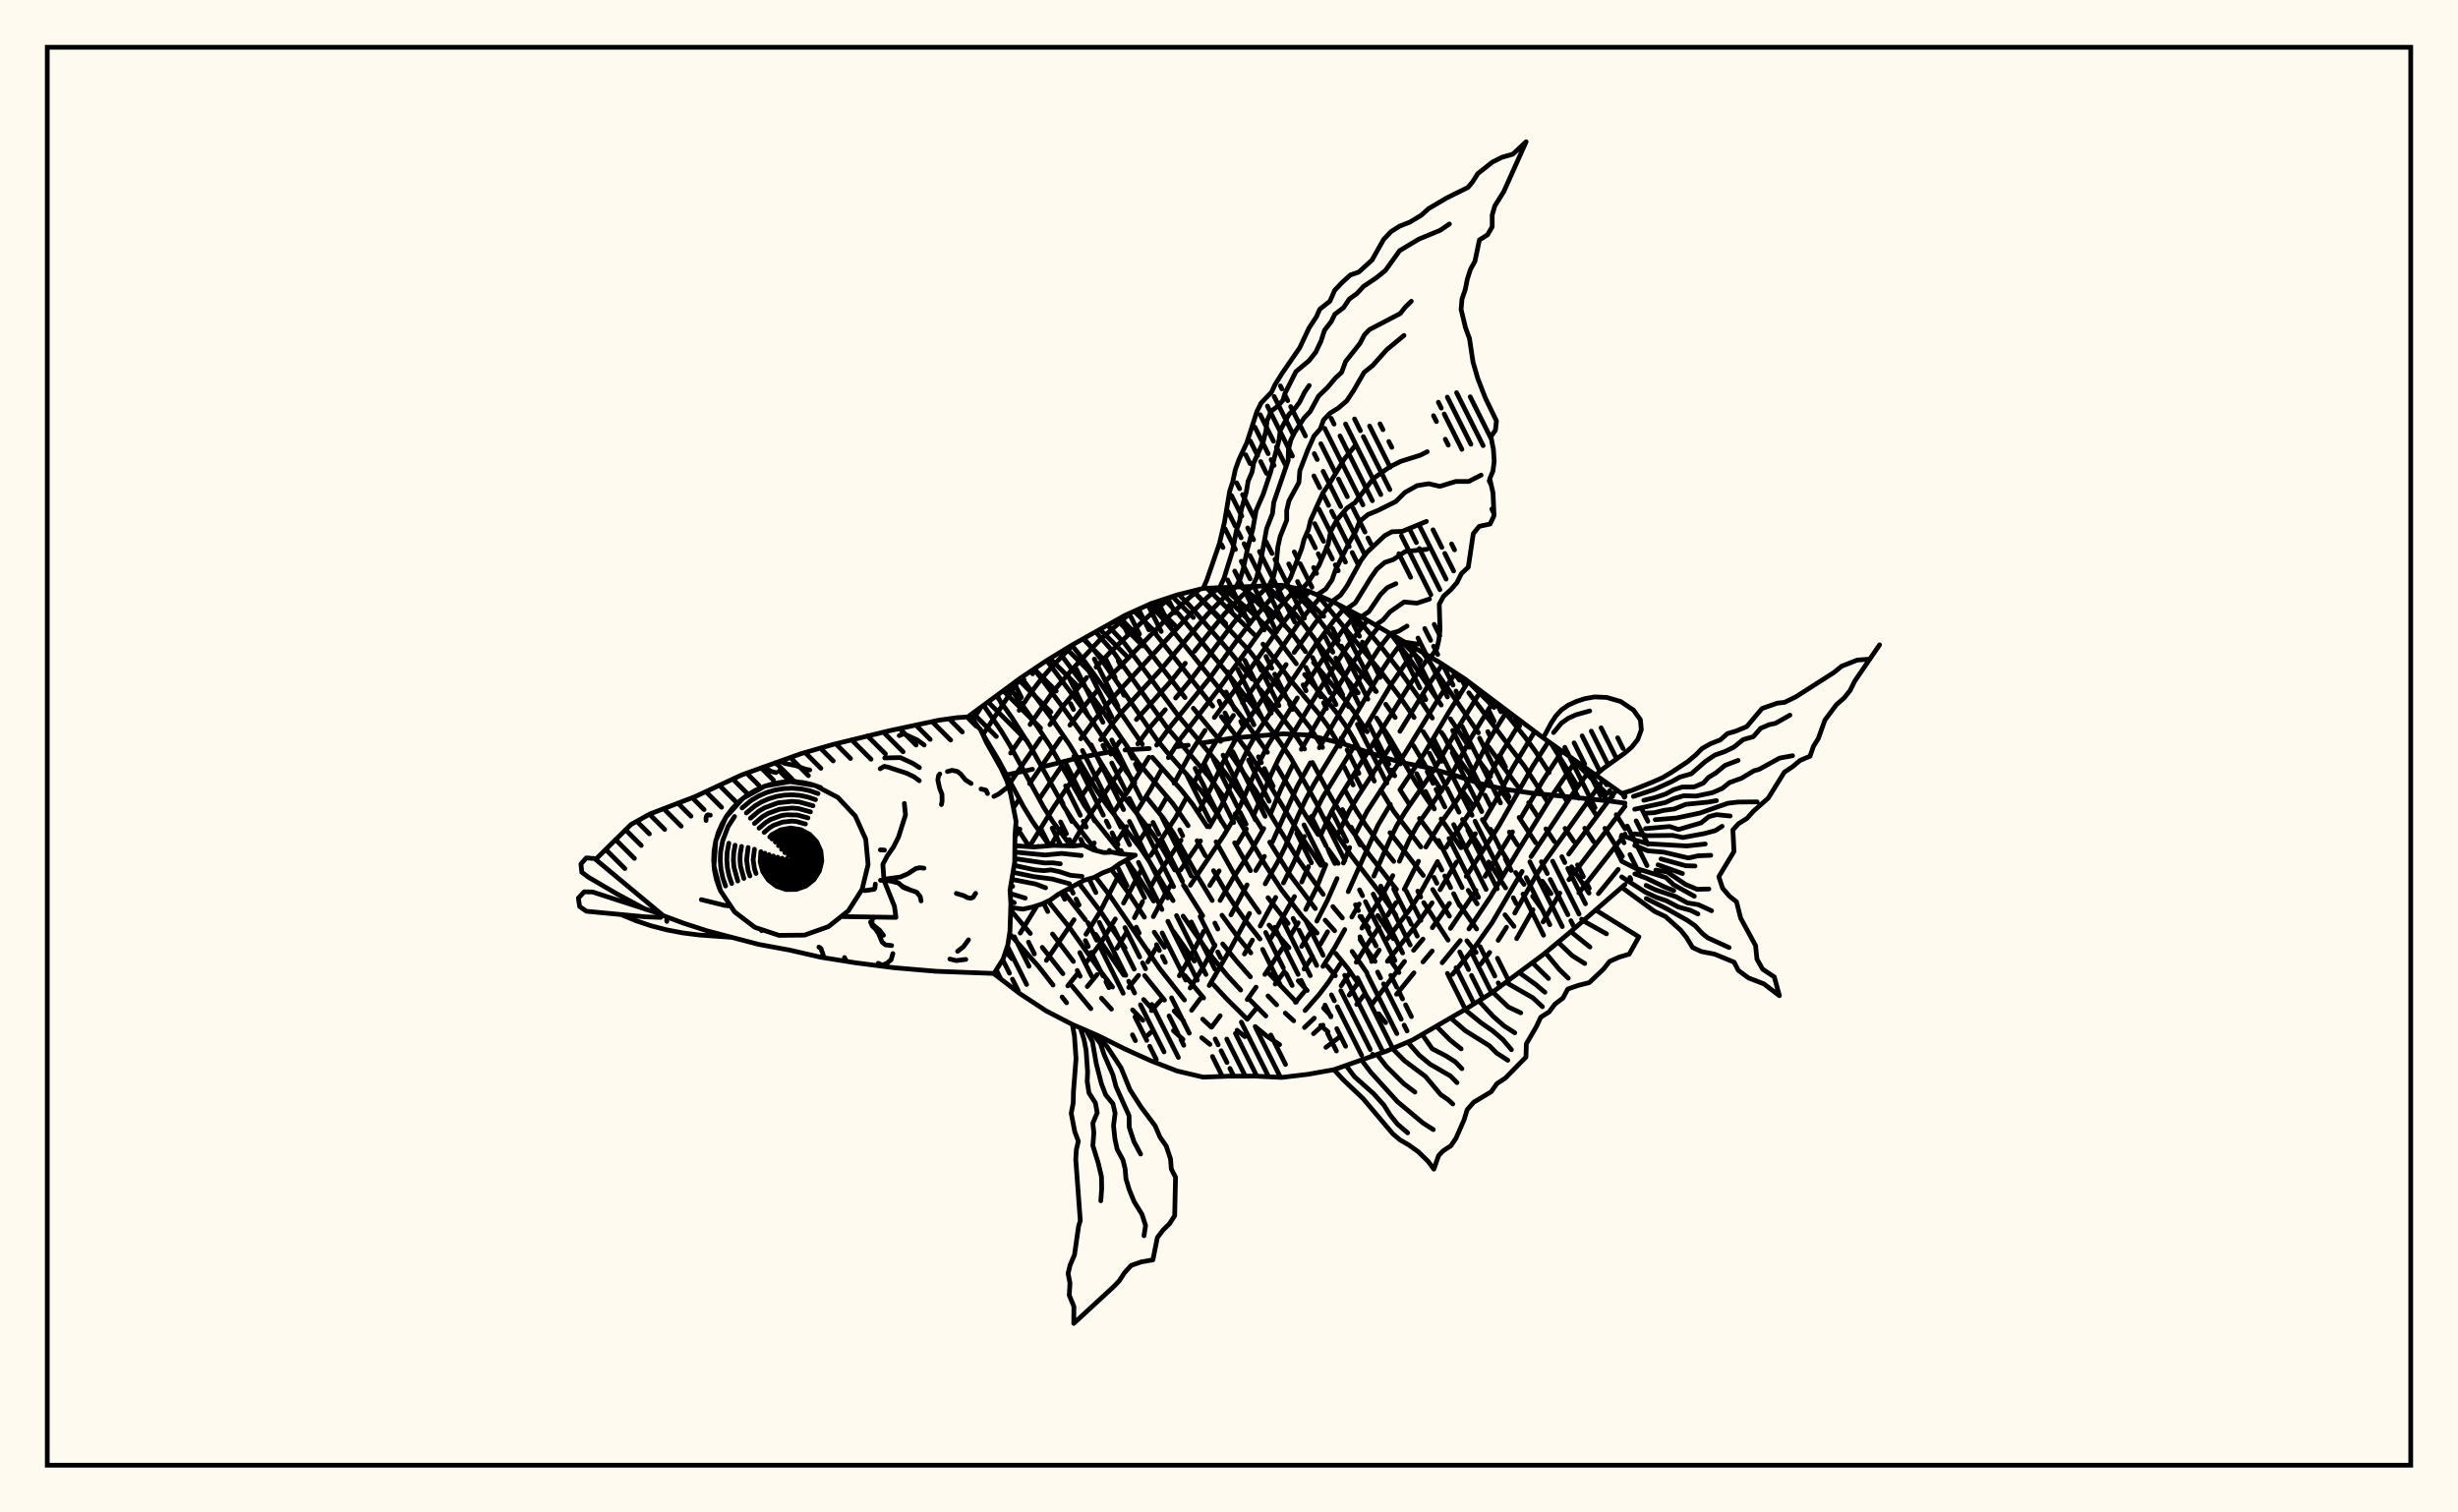 <svg xmlns="http://www.w3.org/2000/svg" width="520" height="320"><rect x="0" y="0" width="520" height="320" fill="floralwhite"/><rect x="10" y="10" width="500" height="300" stroke="black" stroke-width="1" fill="none"/><path stroke="black" stroke-width="1" fill="none" stroke-linecap="round" stroke-linejoin="round" d="
M 204.7 151.71 215.79 143.53 221.33 139.82 226.86 136.44 237.93 130.23 243.46 127.72 249 125.88 254.53 124.49 271.13 123.82 276.67 125.02 282.2 127.41 287.74 130.35 304.34 140.02 309.87 143.63 326.48 156.12 343.78 168.38 
M 343.78 187.14 332.01 197.36 326.48 201.96 315.41 210.17 309.87 213.63 298.81 220.05 293.27 222.41 282.2 226.32 276.67 227.3 271.13 227.96 265.6 227.68 260.07 227.69 254.53 227.9 249 226.59 243.46 224.43 237.93 221.92 232.39 219.15 226.86 216.75 221.33 213.89 215.79 210.25 210.29 206.03 
M 343.78 169.93 340.36 169.46 323.8 167.77 318.57 167.02 315.89 166.45 313.18 165.8 307.6 163.99 302 162.41 296.54 161.33 291.35 159.82 284.11 157.34 276.79 155.52 271.48 155.26 260.92 156.13 254.15 157.23 
M 251.37 157.67 248.59 158.01 
M 243.14 158.37 238 158.68 
M 235.42 158.98 228.46 160.26 221.27 162.08 
M 218.43 162.76 212.47 164.05 
M 212.73 201.36 214.11 202.86 
M 213.57 197.56 219.69 204.45 222.78 208.42 
M 224.69 210.93 225.64 212.16 
M 213.78 192.53 217.97 197.5 
M 220.5 200.44 224.87 206.01 
M 226.81 208.63 230.78 213.41 
M 222.66 197.61 227.09 203.43 
M 233.01 211.19 235.13 213.51 
M 221.75 190.64 226.2 196.16 232.37 204.89 235.36 208.84 
M 239.6 213.67 241.77 215.88 
M 214.87 174.76 217.73 179.11 
M 224.95 188.61 229.61 194.6 
M 231.78 197.68 237.74 206.31 
M 241.94 211.48 244.06 213.82 
M 248.25 218.06 250.26 219.91 
M 205.22 151.33 207.03 153.95 
M 207.68 154.91 211.25 160.85 216.54 170.7 218.49 173.88 222 178.93 
M 228.23 186.82 232.92 192.98 238.02 200.6 
M 242.15 206.4 246.35 211.6 
M 248.39 213.9 250.41 216.02 
M 254.23 219.56 255.97 220.97 
M 208.09 149.23 211.81 154.65 213.68 157.75 220.74 170.7 222.73 173.84 226.52 178.98 
M 231.74 185.49 234.89 189.62 245.41 205.04 250.58 211.58 
M 254.43 215.63 256.26 217.33 
M 210.82 147.23 213.99 151.71 217.88 157.78 225.03 170.61 227.09 173.74 231.96 179.99 
M 235.13 183.96 239.01 189.33 242.1 194.05 
M 244.19 197.23 246.36 200.42 
M 250.68 206.41 254.64 211.15 
M 261.71 217.97 263.34 219.32 
M 213.45 145.27 218.16 151.8 222.11 157.74 229.46 170.49 231.66 173.58 237.32 180.68 
M 238.29 181.96 241.06 185.91 244.05 190.64 
M 248.31 197.15 252.68 203.35 
M 256.71 208.33 259.5 211.33 263.86 215.65 
M 265.54 217.2 268.1 219.29 270.71 221.02 
M 216.07 143.34 222.37 151.89 226.38 157.72 232.01 167.19 234.14 170.34 241.29 179.5 243.35 182.58 248.17 190.54 
M 250.29 193.83 255.7 201.59 259.69 206.45 262.48 209.48 
M 264.28 211.4 267.8 214.96 
M 218.76 141.54 224.55 149.24 230.71 157.79 234.52 164.02 236.62 167.14 243.76 176.27 245.81 179.35 248.52 184.06 
M 250.36 187.28 254.44 193.77 
M 258.66 199.71 261.68 203.45 264.53 206.68 
M 268.25 210.72 270.09 212.6 
M 271.91 214.35 273.69 215.98 
M 221.44 139.75 230.85 152.27 236.77 161.12 240.06 165.64 
M 242.48 168.6 246.1 173.09 248.21 176.2 253.54 185.71 256.44 190.52 
M 258.51 193.64 261.63 197.95 264.62 201.61 
M 268.52 206.02 274.25 212.02 
M 279.39 216.96 280.95 218.31 
M 224.14 138.1 232.96 149.91 240.84 161.42 248.13 170.03 251.35 174.69 
M 253.25 177.88 255.01 181.06 
M 256.73 184.21 259.45 188.89 261.47 191.96 263.52 194.84 266.56 198.67 
M 274.65 207.53 276.54 209.56 
M 280 213.28 281.57 214.94 
M 226.74 136.51 229.23 139.61 233.14 144.99 241.66 157.46 
M 243.8 160.24 249.89 167.13 252.27 170.12 255.42 174.91 
M 257.27 178.11 261.55 185.78 263.37 188.73 266.39 193.04 
M 268.47 195.72 272.69 200.53 
M 229.31 135.1 231.44 137.53 233.42 140.14 244.62 156.35 246.76 158.99 254.01 167.21 256.32 170.34 259.38 175.18 
M 261.19 178.32 264.54 184.22 
M 268.25 189.93 272.5 195.38 
M 280.74 204.35 282.5 206.45 
M 231.82 133.73 235.67 138.12 246.81 153.83 255.69 164.26 259.15 168.96 
M 261.28 172.2 267.45 182.64 271.15 188.32 275.44 193.86 278.63 197.41 
M 282.57 201.71 285.17 204.93 287.43 208.21 
M 288.85 210.36 290.24 212.45 
M 291.66 214.47 293.14 216.37 
M 234.34 132.3 237.95 136.17 249.17 151.3 257.42 161.21 259.72 164.2 264.1 170.71 266.94 175.33 
M 268.61 178.18 273.01 185.25 278.26 192.24 
M 280.33 194.68 282.35 196.93 
M 286.04 201.3 289.18 205.82 
M 236.99 130.78 240.31 134.16 250.7 147.59 
M 252.45 149.85 258.22 156.86 
M 260.34 159.58 265.76 167.42 274.72 181.99 279.94 189.23 
M 281.97 191.81 283.98 194.22 
M 287.73 198.8 290.9 203.41 
M 239.94 129.32 242.76 132.09 244.68 134.38 256.56 149.41 
M 258.38 151.63 263.2 157.9 267.38 164.02 274.43 175.66 279.4 183.07 
M 287.69 193.89 289.53 196.29 
M 294.3 203.39 295.96 205.77 
M 243.05 127.91 245.24 130.02 247.09 132.15 259.69 147.84 263.26 152.42 268.13 159.17 
M 270.11 162.15 276.04 172.24 278.85 176.57 
M 280.92 179.61 283.1 182.67 
M 291.47 193.7 294.77 198.61 
M 246.3 126.78 249.44 130.02 260.12 143.01 269.13 154.65 273.03 160.28 278.73 170.34 
M 280.54 173.23 285.76 180.91 292.52 189.67 295.3 193.62 
M 249.4 125.78 251.66 128.1 260.4 138.17 264.91 143.68 
M 266.64 145.93 273.17 154.29 275.98 158.47 
M 277.65 161.33 281.55 168.61 285.18 174.58 289.65 180.8 295.43 188.17 
M 252.4 125.03 264.31 137.72 277.14 153.93 279.79 158.14 
M 284.45 167.02 286.99 171.58 288.96 174.62 291.2 177.7 294.85 182.25 
M 301.2 190.98 306.35 198.91 
M 255.31 124.45 265.35 134.26 
M 267.19 136.28 273.22 144.14 279.04 151.04 280.93 153.64 283.5 157.92 
M 286.62 163.96 288.21 167.07 
M 294.05 176.17 301.11 185.23 
M 303.1 188.2 306.64 193.84 
M 310.33 199.04 312.28 201.52 
M 258.64 124.27 264.53 129.33 268.24 132.83 270.02 134.82 274.24 140.44 
M 276 142.72 280.82 148.37 282.76 150.79 284.62 153.46 286.38 156.33 290.43 164 
M 292.1 167.13 294.86 171.68 300.59 179.19 
M 308.61 191.19 312.39 196.56 
M 262.48 124.15 266.62 127.24 270.25 130.47 273.68 134.46 276.17 137.86 
M 277.89 140.17 284.55 148.1 286.47 150.62 289.23 154.82 
M 291 157.8 294.41 164.01 
M 296.19 167.12 298.14 170.17 
M 300.3 173.17 304.84 179.28 
M 310.61 188.38 312.5 191.24 
M 267.07 124.02 267.93 124.61 
M 269.68 125.89 272.34 128.16 274.05 129.95 275.71 131.96 280.75 138.71 287.33 146.61 
M 291.2 151.9 294.06 156.24 299.52 165.6 302.66 170.26 
M 304.88 173.28 309.08 179.37 
M 318.38 193.55 320.29 196 
M 272.13 124.03 274.51 125.94 277.82 129.54 282.8 136.01 291.17 146.31 
M 293.16 149 295.16 151.81 
M 299.03 157.76 301.85 162.52 305.02 167.3 
M 309.39 173.38 313.21 179.4 
M 314.96 182.37 318.53 187.87 
M 278.74 125.91 292.16 142.17 296.17 147.48 299.16 151.8 
M 301.09 154.8 304.99 161.08 
M 309.41 167.41 311.6 170.45 
M 313.6 173.4 315.43 176.33 
M 317.17 179.21 318.89 181.97 
M 320.63 184.6 322.42 187.12 
M 324.24 189.63 326.11 192.21 
M 285.8 129.32 292.32 137.02 296.17 141.98 300.11 147.53 303.02 151.93 
M 304.93 154.96 307.93 159.63 313.55 167.41 
M 319.31 176.06 321.03 178.78 
M 326.3 186.45 328.12 189.07 
M 294.38 134.32 298.2 139.37 304.9 149.17 
M 306.83 152.09 310.85 158.12 
M 313.07 161.2 315.34 164.26 
M 317.53 167.25 319.53 170.14 
M 321.37 172.95 324.89 178.32 
M 301.14 138.22 312.77 155.05 
M 314.93 158.02 321.48 166.94 
M 323.39 169.82 325.22 172.63 
M 327.04 175.37 328.84 178.06 
M 332.46 183.4 336.17 188.96 
M 307.38 142 308.75 143.91 
M 310.72 146.57 322.56 162.2 327.34 169.57 
M 331.09 175.27 332.94 178.01 
M 317.04 149.07 322.64 155.99 324.8 158.93 327.73 163.45 
M 329.59 166.48 331.46 169.48 
M 335.26 175.24 337.13 178.06 
M 328.14 157.3 333.8 166.42 
M 335.69 169.41 337.61 172.34 
M 339.52 175.26 343.23 181.2 
M 335.92 162.84 340.01 169.38 
M 341.92 172.37 343.78 175.36 
M 343.62 168.26 343.78 168.53 
M 207.55 149.62 205.61 152.58 
M 215.82 143.51 207.93 155.45 
M 227.14 136.29 222.33 141.29 220.31 143.63 218.38 146.15 215.61 150.29 
M 239.19 129.66 232.56 135.51 226.68 141.78 222.68 146.46 217.91 153.28 
M 215.91 156.26 213.8 159.33 
M 247.73 126.3 243.35 130.02 238.95 134.07 234.87 138 231.88 141.15 
M 229.9 143.36 225.01 149.27 222.11 153.33 
M 220.12 156.26 213.3 166.19 
M 253.77 124.68 251.73 126.34 247.69 130.02 234.1 143.91 
M 232.14 146.09 229.26 149.55 226.34 153.42 
M 224.35 156.26 217.81 165.81 
M 215.62 169.07 214.43 170.85 
M 257.87 124.31 255.38 126.42 251.69 130.03 235.29 147.77 231.55 152.33 228.64 156.31 
M 224.31 162.46 219.83 169.07 
M 215.77 175.42 214.74 177.05 
M 261.47 124.17 258.94 126.4 255.42 130.01 245.6 141.64 237.4 150.56 235.56 152.8 232.85 156.53 
M 228.65 162.41 222.99 170.66 218.11 178.59 
M 264.89 124.1 262.67 126.12 259.07 129.87 252.7 137.8 
M 250.75 140.33 247.75 144.09 240.41 152.23 
M 236.83 156.94 235.02 159.56 
M 233 162.46 228.47 168.9 
M 224.33 175.38 222.48 178.57 
M 268.31 123.96 264.7 127.52 261.09 131.63 251.86 143.91 248.7 147.69 
M 246.53 150.15 243.38 153.75 240.7 157.39 
M 237.25 162.65 229.73 173.65 226.93 178.48 
M 219.41 191.6 215.83 197.42 
M 271.6 123.92 268.65 126.91 264.97 131.19 261.45 135.78 255.89 143.52 247.52 153.82 244.69 157.65 
M 243.04 160.22 238.79 167.13 235.58 171.86 
M 231.49 178.35 230.79 179.58 
M 226.57 187.71 226.3 188.19 
M 274.28 124.5 270.68 128.41 267.08 132.97 257.89 145.68 249.76 156.26 247.17 160.3 
M 245.64 162.98 243.34 167.12 240.46 171.7 
M 238.33 174.89 236.23 178.15 
M 227.21 194.59 221.36 203.2 
M 277 125.16 274.55 127.84 270.85 132.5 263.77 142.59 256.9 151.8 
M 254.94 154.53 252.18 158.75 248.39 165.73 
M 246.88 168.58 245.16 171.58 
M 243.16 174.72 241.01 177.94 
M 236.99 184.57 232.68 192.98 229.74 197.68 
M 279.46 126.22 276.44 129.68 274.57 132.08 267.58 142.21 262.86 148.71 
M 260.94 151.36 258.12 155.48 256.35 158.4 252.54 165.73 
M 251.08 168.61 248.64 173.07 243.42 181 
M 241.32 184.29 237.69 191.07 
M 235.95 194.43 233.08 199.2 229.92 203.48 
M 227.85 206.12 225.89 208.59 
M 282 127.32 278.3 131.73 273.79 138.03 
M 272.08 140.6 262.12 155.14 258.83 161.13 255.91 167.27 253.59 171.71 
M 249.86 177.78 244.5 185.72 243.54 187.4 
M 241.71 190.78 239.99 194.17 
M 238.22 197.48 236.29 200.61 
M 232.1 206.2 230.02 208.73 
M 284.46 128.61 282.08 131.42 278.32 136.47 266.03 154.9 264.32 157.86 262.78 160.96 258.41 170.47 255.88 174.94 
M 253.97 177.92 249.75 184.07 
M 247.67 187.28 246.65 188.9 243.99 193.94 
M 286.91 129.91 283.97 133.48 282.09 136.1 276.08 145.11 
M 274.45 147.66 268.26 157.62 266.62 160.82 262.3 170.67 260.71 173.74 258.94 176.7 251.82 187.3 
M 244.64 200.43 242.82 203.52 
M 240.86 206.36 238.79 208.93 
M 289.27 131.27 285.9 135.53 284.05 138.26 279.04 146.08 272.27 157.3 270.5 160.53 268.9 163.89 265.3 172.29 
M 263.67 175.39 261.86 178.36 
M 257.91 184.26 255.92 187.34 
M 291.61 132.68 289.79 134.93 286.09 140.4 281.23 148.34 275.3 158.54 
M 273.48 161.81 270.99 166.91 268.85 172.04 
M 267.35 175.3 264.74 179.87 260.86 185.79 258.11 190.51 
M 254.67 197.01 252.13 201.91 249.49 206.45 
M 245.62 211.58 243.58 213.81 
M 294.08 134.15 291.81 137.07 288.21 142.61 279.12 158.2 
M 277.22 161.39 274.45 166.35 269.2 178.1 
M 267.49 181.19 265.65 184.18 
M 263.82 187.22 260.41 193.57 
M 257.04 199.94 254.48 204.69 251.78 209.05 
M 243.98 217.96 242.78 219.06 
M 296.72 135.69 293.94 139.43 292.12 142.18 283.75 156.41 278 165.86 276.21 169.16 274.66 172.5 271.85 179.25 270.26 182.44 267.65 187 
M 264.34 193.25 260.18 200.98 255.81 208.51 
M 253.96 211.25 252.09 213.76 
M 299.47 137.28 294.34 144.74 288.32 154.83 
M 286.52 157.83 279.8 168.72 277.34 173.59 
M 275.93 176.98 273.88 182.09 271.52 186.81 
M 269.88 189.87 266.61 195.93 
M 264.96 198.9 263.26 201.85 
M 302.33 138.89 298.34 144.7 283.49 168.55 281.75 171.61 279.48 176.5 
M 276.81 183.35 275.39 186.61 
M 273.85 189.69 268.92 198.4 
M 258.13 214.91 256.32 217.32 
M 305.16 140.56 302.21 144.89 296.16 154.73 
M 294.24 157.76 287.23 168.58 285.45 171.56 283.16 176.22 
M 280.48 182.95 278.49 187.93 276.23 192.42 
M 274.64 195.24 272.99 197.99 
M 271.25 200.71 267.59 206.17 
M 265.73 208.85 263.86 211.48 
M 307.91 142.35 304.36 147.75 297.31 159.27 289.23 171.63 286.9 176.15 
M 285.53 179.33 284.2 182.6 
M 282.86 185.87 280.76 190.61 278.58 194.89 
M 277.03 197.59 275.37 200.24 
M 271.71 205.57 269.77 208.21 
M 265.85 213.27 263.9 215.64 
M 310.62 144.19 306.52 150.64 301.35 159.37 296.17 167.12 
M 294.14 170.18 291.48 174.66 285.22 188.65 
M 280.86 197.14 279.34 199.77 
M 277.68 202.38 275.87 205.01 
M 313.27 146.2 308.69 153.58 303.56 162.59 297.34 171.66 295.51 174.63 294.01 177.69 290.64 185.37 
M 287.54 191.27 285.98 194.02 
M 284.49 196.67 282.32 200.56 279.87 204.47 
M 276.1 209.62 274.05 212.05 
M 316.02 148.28 310.91 156.59 307.72 162.73 305.96 165.8 299.83 174.64 298.14 177.64 296.04 182.23 
M 294.65 185.26 292.3 189.67 288.1 196.36 
M 283.54 203.95 281.02 207.83 279.14 210.32 276.09 213.8 
M 318.83 150.44 315.03 156.47 310.26 165.89 308.49 168.92 304.38 174.74 301.64 179.21 
M 300.09 182.22 297.08 188.14 
M 295.36 190.96 293.54 193.64 
M 291.73 196.2 289.2 199.91 286.92 203.59 
M 285.38 206.08 283.73 208.56 
M 278.04 215.42 275.96 217.4 
M 321.73 152.63 317.55 159.43 312.75 168.96 310.92 171.93 305.9 179.3 
M 304.12 182.29 300.12 189.58 298.33 192.31 293.53 198.61 
M 291.78 201.02 290.17 203.43 
M 287.08 208.23 285.42 210.55 
M 279.88 216.89 277.87 218.71 
M 324.67 154.79 320.06 162.39 316.73 168.84 314.07 173.4 
M 312.12 176.39 310.09 179.39 
M 308.14 182.38 304.65 188.24 
M 302.96 191.02 300.21 194.94 293.51 203.39 
M 288.69 210.35 287.02 212.5 
M 327.59 156.9 324.29 162.07 317.08 174.76 310.19 185.42 
M 306.64 191.13 303.01 196.28 
M 301.04 198.69 299.05 201.06 
M 297.14 203.41 290.27 212.44 
M 283.33 219.45 280.5 221.6 
M 330.47 158.93 326.46 165.05 321.82 172.91 
M 319.98 176.01 314.17 185.41 
M 312.25 188.39 306.84 196.43 
M 302.99 201.21 301.03 203.52 
M 299.13 205.83 295.45 210.36 
M 333.35 160.99 328.55 168.03 320.99 180.24 315.31 189.75 310.76 196.54 
M 308.93 199 305.09 203.7 
M 336.24 163.06 332.72 167.96 323.9 181.25 
M 322.01 184.37 315.66 195.21 312.04 200.31 307.26 206.16 
M 339.11 165.1 326.85 182.24 324.95 185.24 320.45 193.19 
M 318.71 196.18 316.94 198.95 
M 315.14 201.51 313.29 203.94 
M 341.99 167.12 331.86 180.71 
M 324.31 192.49 320.86 198.59 
M 343.78 170.58 331.91 186.12 
M 329.99 188.96 326.44 195.07 
M 343.78 176.47 334.01 188.91 
M 342.34 183.94 338.14 189.08 
M 254.53 124.49 255.31 122.72 257.98 114.99 259.05 110.44 260.14 103.93 260.79 101.96 261.32 99.42 262.08 97.3 263.78 93.64 265.89 87.1 266.79 85.27 269.01 82.96 269.74 81.37 271.31 78.87 274.95 73.6 276.93 69.39 278.5 67.01 279.2 65.43 281.35 63.72 282.36 61.42 283.93 59.77 285.66 58.19 287.45 57.57 290.26 55.01 292.71 50.66 294.27 49.01 296.1 47.85 298.27 46.99 300.69 45.53 302.22 44.14 306.13 41.84 310.55 39.66 311.49 38.53 312.64 36.73 315.74 34.28 317.76 33.27 320.05 32.62 322.86 29.99 318.15 40.5 316.24 43.56 315.68 45.49 315.68 47.98 314.68 49.7 312.98 50.75 312.03 55.27 311.07 57.02 310.42 59.05 309.98 61.28 309.29 63.26 309.1 65.45 310.03 69.32 310.88 71.64 311.62 76.59 312.64 80.11 314.23 84.2 316.58 89.05 316.36 91.03 315.41 92.36 315.95 95.19 316.1 97.63 315.84 99.66 315.17 101.29 315.85 104.28 316.07 109.1 315.24 110.87 312.94 111.36 311.68 112.91 310.62 120 309.18 121.34 308.23 123.26 306.9 124.8 305.42 126.11 304.48 127.83 304.64 133.29 304.38 135.45 303.96 137.24 302.64 139.07 
M 298.81 136.91 298.81 136.9 
M 258.01 124.31 258.89 122.49 260.74 116.6 261.59 112.17 262.27 110.16 262.59 107.91 263.67 104.07 264.05 101.78 264.89 99.85 265.21 97.97 267.23 93.51 267.82 91.12 268.06 89.01 268.93 86.98 270.27 85.98 271.4 84.7 271.84 83.23 274.17 78.61 276.88 76.36 278.35 74.52 279.49 72.1 280.19 69.91 281.65 68 282.39 66.49 284.22 65.1 285.47 63.25 287.07 62.1 288.47 60.59 291.22 58.74 293.1 57.21 296.09 53.04 300.15 50.6 304.67 48.73 306.63 47.39 
M 261.49 124.17 262.39 122.42 263.03 120.28 263.94 116.02 265.02 112.03 265.74 107.98 267.24 104.56 268.75 100.03 270.57 93.17 270.85 91.06 272.71 87.63 273.88 86.52 274.92 85.12 275.99 82.98 276.97 81.56 
M 264.97 124.1 265.88 122.13 266.85 117.91 267.96 111.84 269.2 108.65 269.47 106.29 272.52 97.42 272.57 95.21 273.07 93.13 273.84 91.55 275.84 88.48 277.16 87.09 278.94 83.81 280.85 81.97 282.51 79.99 283.82 78.79 284.67 76.49 287.69 72.68 288.64 70.86 289.7 69.74 296.23 66.34 297.27 65 298.57 63.74 
M 268.45 123.95 269.44 121.94 269.95 119.8 270.34 115.68 270.83 113.51 272.21 110.05 272.2 107.99 272.69 105.95 274.79 102.08 274.98 99.59 276.65 95.24 278 92.23 279.3 90.76 280.01 88.84 281.35 87.44 283.14 86.33 284.92 84.8 286.36 82.63 288.57 78.8 290.43 77.29 293.36 74 297.02 70.97 
M 271.93 123.99 273.02 122.19 275.38 116.08 275.87 114.16 276.8 112.01 277.26 110.07 279.88 104.26 281.42 102.04 284.38 97.15 286.8 94.14 
M 275.33 124.73 276.83 123.09 279.04 119.63 280.99 115.12 281.5 112.46 282.81 110.03 284.94 107.51 286.64 106.36 290.56 101.23 294.03 98.76 296.37 97.6 300.48 96.31 301.94 95.57 
M 278.63 125.86 280.45 124.65 281.79 122.7 282.52 120.62 285.44 114.79 286.85 112.34 287.62 110.34 289.4 108.86 291.37 108.06 295.26 106.13 297.22 104.19 299.81 102.74 302.24 102.35 304.61 102.9 308 101.86 310.72 101.86 313.34 100.52 
M 281.82 127.24 283.59 125.92 284.94 124.01 287.93 118.56 289.19 116.86 292.95 113.32 294.49 112.5 296.64 112.43 301.77 110.32 
M 284.91 128.85 286.73 127.54 289.95 122.31 291.27 120.43 292.96 119 294.76 118.39 297.29 116.69 301.85 116.22 
M 287.98 130.5 289.6 129.4 292.06 125.76 293.49 124.33 295.31 123.49 
M 290.97 132.29 292.62 131.14 294.06 129.45 297.04 127.37 299.79 127.61 302.41 126.74 
M 293.96 134.08 295.82 133.57 297.66 132.46 
M 296.96 135.83 299.92 136.29 
M 214.78 178.93 218.7 179.21 222.93 178.87 227.09 178.99 229.22 178.79 231.24 179.8 233.54 180.39 235.29 180.3 237.17 180.67 240.18 180.94 236.82 182.76 235.23 183.92 233.25 184.69 231.43 185.66 229.31 186.26 223.83 189.25 222.22 190.41 220.45 191.26 218.45 191.91 216.4 192.35 213.8 192.01 
M 214.76 180.29 221.08 180.9 224.62 180.57 228.75 181.01 
M 214.7 181.66 220.99 182.59 222.66 182.55 224.31 182.76 
M 214.56 183.09 218.87 184.03 220.86 184.21 222.34 184.05 224.17 184.44 226.5 185.2 228.9 185.42 
M 214.31 184.57 218.85 185.5 222.61 185.98 226.26 186.98 
M 214.06 186.05 219.09 187.04 221.2 187.84 
M 213.82 187.46 214.24 187.53 
M 213.71 189.04 216.89 190.02 
M 213.81 190.59 214.58 191.01 
M 232.39 219.15 234.25 221.5 237.17 225.94 239.04 230.54 241.38 234.2 244.37 238.19 245.41 240.61 246.72 242.47 247.63 245.21 247.8 247.35 248.69 249.07 248.51 257.21 247.43 258.89 246.03 260.27 244.84 261.85 243.9 266.56 241.44 266.99 239.29 267.74 237.92 269.26 236.77 271.01 235.71 272.12 227.16 280 227.19 276.42 226.2 274.04 226.36 271.49 225.96 269.43 226.38 267.67 227.31 265.51 228.18 259.45 228.54 258.25 227.58 245.31 227.7 243.28 228.13 241.45 227.38 239.47 226.62 235.55 227.05 233.31 227.09 231.07 227.64 223.98 227.3 219.18 226.86 216.75 
M 231.12 218.6 232.8 220.8 233.61 223.21 235.44 227.41 236.09 229.89 238.86 236.06 238.89 238.49 239.89 241.53 241.3 244.17 
M 229.84 218.04 231.11 220.4 231.93 225.1 233.01 229.29 233.92 231.67 235.44 233.51 235.91 235.53 235.57 238.17 235.86 240.93 236.34 243.16 237.56 245.41 238.02 247.3 238.2 249.39 238.89 251.68 239.93 254.24 241.6 256.94 242.35 259.28 242.02 261.45 
M 228.56 217.49 229.33 219.95 229.77 222.22 230.09 226.8 230 228.82 230.38 231.23 231.74 233.36 232.12 235.43 231.19 237.64 231.41 239.66 231.2 242.39 232.31 245.98 233.02 248.94 233.07 251.44 232.88 254.06 
M 337.55 192.52 346.72 198.22 344.66 201.88 342.5 202.52 340.52 203.41 339.23 205.03 336.21 207.9 333.85 208.5 331.67 209.26 330.64 211.18 328.95 212.45 327.72 214.1 325.95 215.22 325.03 217.2 322.9 220.85 322.83 223.65 318.45 228.11 316.67 229.28 315.44 231.01 311.76 233.22 310.39 234.79 309.71 236.98 308.03 240.8 306.95 242.41 305.23 243.55 304.34 244.51 303.34 247.36 302.12 245.71 300.04 243.69 298.11 242.3 296.13 241.14 294.66 239.89 288.37 232.44 284.25 228.53 282.2 226.32 
M 334.92 194.81 339.86 197.58 
M 332.3 197.1 336.36 200.37 
M 329.63 199.34 332.62 202.21 335.26 203.86 
M 326.95 201.57 329.9 205.15 331.78 206.97 
M 324.2 203.7 327.59 207.03 
M 321.43 205.81 324.91 208.31 326.83 209.94 
M 318.61 207.86 324.28 211.11 326.31 213 
M 315.79 209.9 319.1 213.06 321.72 214.29 
M 312.86 211.77 315.89 215.04 318.16 217.03 320.46 218.52 
M 309.9 213.62 313.35 216.42 315.8 218.12 317.96 219.97 319.75 222.09 
M 306.89 215.37 310.02 218.09 315.07 221.24 316.63 222.81 318.98 224.33 
M 303.88 217.12 306.79 220.07 309.11 221.91 
M 300.87 218.86 302.98 221.89 305.82 223.36 307.84 224.63 309.27 226.11 
M 297.79 220.48 300.27 223.28 302.52 225.15 306.83 227.64 308.23 229.06 
M 294.58 221.85 297.13 224.43 301.57 227.76 304.79 231.6 306.33 232.65 307.34 233.58 
M 291.34 223.13 293.34 225.68 296.97 229.27 299.33 231.06 
M 288.08 224.34 289.95 226.81 295.63 233.08 301.07 237.63 303.22 238.99 
M 284.78 225.46 286.55 227.8 290.61 231.41 292.78 233.83 294.1 235.92 295.62 237.82 297.8 239.69 
M 343.08 167.89 345.31 167.2 349.46 165.53 351.59 164.6 353.46 163.51 356.98 161.19 358.69 159.77 360.08 158.37 361.85 157.36 363.96 156.53 365.44 155.21 367.11 154.73 369.53 153.74 372.77 149.9 376 148.77 377.53 148.6 379.94 147.42 387.98 142.28 389.6 140.96 392.9 139.66 395.57 139.45 397.63 136.43 392.35 144.15 391.39 146.1 390.09 147.71 388.53 149.06 386.07 152.35 384.67 156.26 383.65 157.89 382.91 160 380.84 160.87 379.24 162.21 377.48 163.38 374.09 168.85 370.95 171.62 369.57 173.16 367.78 174.28 366.6 175.59 366.83 180.16 363.62 185.48 364.42 187.93 365.86 189.6 367.37 190.81 368.24 194.25 371.4 200.06 371.69 202.93 372.88 205.04 375.36 206.7 376.44 210.67 373.15 208.16 369.89 206.9 367.74 205.3 366.85 203.57 362.72 201.87 359.91 201.32 358.05 200.45 356.82 198.39 355.56 196.81 352.32 193.91 350.03 192.83 343.08 187.74 
M 345.56 168.51 349.94 167.05 353.64 165.38 355.39 164.41 357.79 163.72 360.82 161.08 362.79 159.75 364.92 159.01 366.83 158.06 368.77 156.48 370.92 155.87 372.47 154.09 374.28 153.32 375.6 153.04 378.66 151.31 
M 347.75 169.32 350.04 168.78 352.39 167.99 354.04 167.1 355.88 166.52 358.38 166.5 360.35 165.68 361.42 164.49 363.01 163.53 364.93 161.94 367.7 160.88 
M 345.82 171.22 352.26 169.81 354.1 168.97 356.21 168.36 358.83 168.43 362.26 167.72 364.38 166.79 365.87 165.58 368.39 164.67 371.04 163.09 372.17 162.77 376.47 160.4 379.22 159.89 
M 348.1 172.05 349.95 171.95 352.02 171.45 354.21 171.16 356.63 170.18 361.43 169.7 363.12 169.39 
M 350.17 173.43 354.66 173.07 359.64 172.02 365.54 169.95 367.69 169.7 371.73 169.66 
M 348.1 175.32 353.21 174.87 355.1 175.5 359.87 174.1 361.51 172.78 363.14 172.36 366.02 172.65 
M 345.8 176.42 348.57 176.81 353.88 176.75 356.02 177.2 360.53 176.37 362.88 175.74 364.32 174.82 
M 343.08 176.71 345.77 177.7 348.61 178.51 356.85 178.99 360.75 178.57 
M 345.83 178.89 348.63 180.02 351.97 180.3 357.2 181.53 359.23 181.07 361.92 180.96 
M 351.4 181.73 356.62 183.17 358.58 183.23 
M 350.77 182.97 355.93 184.82 
M 350.29 184.1 352.73 184.5 356.55 187.11 359.04 188.16 361.52 188.09 
M 343.08 182.22 345.88 183.66 352.42 185.66 354.06 187.19 358.44 189.62 
M 345.86 184.89 348.23 185.77 352.11 187.64 354.1 188.43 
M 348.24 187.32 350.22 188.26 354.56 189.72 356.98 191.03 359.3 191.41 362.09 192.69 
M 343.08 185.53 348.08 188.76 350.43 189.86 352.56 190.59 355.03 191.89 357.63 192.6 359.21 193.38 
M 348.27 190.11 352.51 192.22 356.94 194.71 358.6 195.86 360.14 197.5 361.28 198.42 365.8 200.48 
M 326.48 156.12 328.18 152.94 329.15 151.47 330.33 150.2 331.76 149.2 333.44 148.43 335.27 147.82 337.34 147.45 339.9 147.56 342.88 148.43 345.56 150.23 347.04 152.29 347.23 154.41 346.48 156.44 345.2 158.07 343.76 159.3 339.13 162.64 337.55 164 
M 328.67 154.99 330.33 152.99 331.76 151.98 333.44 151.22 336.31 150.42 
M 126.02 181.82 133.49 174.45 137.51 172.21 147.03 168.56 156.87 163.97 169.47 159.46 176.28 157.5 188.31 154.57 198.61 152.38 202.46 151.84 204.68 151.69 207.41 154.31 208.68 157.07 211.76 162.53 213.04 165.29 213.84 168.1 214.95 173.76 214.73 176.67 214.66 182.46 213.67 188.33 213.85 191.2 213.66 197 213.2 199.94 212.21 202.92 210.29 205.96 198.01 205.5 189.06 204.74 181.04 203.71 173.64 202.53 166.97 201 160.5 199.81 149.58 196.94 144.57 195.31 139.94 193.58 
M 191.32 169.99 191.56 172.43 190.07 177.13 189.01 179.22 187.7 181.1 186.77 182.88 187.01 186.26 189.22 191.74 189.54 194.1 177.94 193.92 
M 154.6 191.72 153.23 191.54 148.37 190.34 
M 136.6 192.4 130.54 189.14 124.49 185.6 123.08 184.53 122.9 182.8 124.02 181.52 125.79 181.65 140 193.47 
M 139.78 194.1 136.49 193.98 124.07 192.8 122.62 191.8 122.36 190.01 123.59 188.69 125.35 188.72 139.88 193.42 
M 152.42 188.46 151.04 183.25 151.43 177.88 153.55 172.92 157.16 168.92 161.87 166.31 167.17 165.37 172.49 166.21 177.26 168.72 180.94 172.65 183.15 177.56 183.65 182.92 182.38 188.16 179.48 192.7 175.26 196.05 170.19 197.85 164.8 197.9 159.69 196.2 155.41 192.94 152.42 188.46 
M 152.22 188 151.56 186.08 151.14 184.09 150.98 182.07 151.06 180.05 151.39 178.05 151.97 176.1 152.79 174.25 153.82 172.5 155.07 170.9 156.5 169.47 158.1 168.22 159.85 167.19 161.7 166.37 163.65 165.79 165.65 165.46 167.67 165.38 169.69 165.54 171.68 165.96 173.6 166.62 
M 153.5 187.46 152.9 185.71 152.52 183.89 152.37 182.04 152.45 180.19 152.88 177.91 
M 152.91 177.81 154.03 174.88 155.4 172.75 
M 156.99 170.95 158.89 169.37 160.48 168.43 162.18 167.68 163.96 167.15 165.79 166.85 167.64 166.77 169.49 166.92 171.31 167.3 173.06 167.91 
M 154.79 186.93 154.25 185.34 153.9 183.69 153.76 182.02 153.83 180.33 154.19 178.41 
M 157.9 172 159.68 170.53 161.12 169.66 162.66 168.99 164.27 168.51 165.93 168.23 167.62 168.16 169.29 168.3 170.94 168.65 172.53 169.19 
M 156.08 186.4 155.28 183.49 155.15 181.99 155.22 180.48 155.51 178.83 
M 158.75 173.12 160.46 171.68 161.76 170.9 164.59 169.86 167.59 169.55 169.09 169.68 172 170.48 
M 157.37 185.86 156.66 183.29 156.55 181.96 156.6 180.62 156.88 179.09 
M 159.61 174.23 161.25 172.83 162.4 172.14 164.9 171.22 167.56 170.95 168.89 171.06 171.46 171.77 
M 158.65 185.33 158.27 184.23 157.94 181.93 158.27 179.31 
M 160.58 175.22 162.03 173.98 163.03 173.38 165.22 172.58 166.37 172.39 168.69 172.44 170.93 173.05 
M 159.94 184.8 159.62 183.86 159.33 181.9 159.61 179.68 
M 161.66 176.11 162.82 175.13 163.67 174.62 165.53 173.94 167.5 173.73 168.49 173.81 170.4 174.34 
M 161.37 184.42 160.82 182.34 160.97 180.19 
M 162.84 177.08 163.26 176.61 165.15 175.57 167.27 175.19 169.4 175.52 171.3 176.53 172.78 178.1 173.66 180.06 173.86 182.21 173.35 184.3 172.19 186.12 170.51 187.46 168.48 188.18 166.32 188.2 164.28 187.52 162.56 186.21 161.37 184.42 
M 163.96 176.23 163.31 177.51 
M 161.82 180.51 160.85 182.45 
M 165.35 175.53 164.03 178.16 
M 162.7 180.83 161.21 183.81 
M 166.49 175.33 164.69 178.94 
M 163.61 181.1 161.7 184.92 
M 167.58 175.24 165.35 179.71 
M 164.53 181.36 162.3 185.81 
M 168.55 175.39 166.04 180.41 
M 165.46 181.57 162.98 186.53 
M 169.5 175.58 166.79 181.01 
M 166.45 181.68 163.74 187.11 
M 170.33 176.02 167.53 181.62 
M 167.45 181.78 164.53 187.61 
M 171.16 176.45 165.43 187.9 
M 171.86 177.13 166.33 188.2 
M 172.54 177.85 167.38 188.19 
M 173.1 178.82 168.43 188.18 
M 173.6 179.92 169.69 187.75 
M 173.81 181.6 171.12 186.97 
M 126.04 181.8 126.18 181.94 
M 128.13 179.71 132.19 183.77 
M 130.22 177.63 134.21 181.62 
M 132.33 175.56 135.66 178.88 
M 134.72 173.76 137.38 176.43 
M 137.4 172.27 140.62 175.49 
M 140.39 171.08 144.11 174.8 
M 143.4 169.91 146.18 172.69 
M 146.45 168.78 148.95 171.29 
M 149.35 167.5 152.65 170.8 
M 152.21 166.18 155.65 169.62 
M 155.04 164.84 158.42 168.22 
M 157.95 163.57 160.51 166.13 
M 161.02 162.45 163.63 165.06 
M 164.09 161.35 167.53 164.79 
M 167.19 160.27 171.03 164.11 
M 170.32 159.22 173.66 162.56 
M 173.56 158.28 176.27 161 
M 176.82 157.36 179.93 160.48 
M 180.15 156.52 184.27 160.64 
M 183.5 155.69 187.31 159.49 
M 186.89 154.9 191.05 159.06 
M 190.33 154.16 193.81 157.64 
M 193.79 153.44 196.79 156.44 
M 197.21 152.69 201.11 156.58 
M 200.78 152.07 203.58 154.87 
M 204.58 151.7 206.51 153.63 
M 161.11 196.91 161.19 196.7 
M 195.52 157.63 194.06 156.57 191.4 155.34 191.06 155.3 190.23 155.64 
M 173.24 200.38 173.66 200.66 174.24 202.3 
M 161.5 162.28 163.18 163.23 164.18 163.46 
M 185.79 203.81 186.66 204.2 187.61 203.82 188.52 203.05 188.89 201.75 
M 178.65 202.59 179.1 203.4 
M 204.89 198.85 203.85 200.28 202.58 201.27 
M 194.51 162.41 193.14 161.52 190.46 160.29 187.17 160.36 
M 192.18 188.09 191.09 187.63 189.84 186.69 188.15 186.37 186.27 186.25 
M 207.54 166.94 208.59 167.18 208.92 167.9 
M 199.16 170.23 199.31 169.5 199.28 168.06 198.78 166.78 198.4 165.04 198.54 164.13 198.82 163.75 
M 200.43 163.24 201.41 162.98 202.54 163.22 203.25 163.78 204.25 165.01 205.43 165.76 
M 210.26 168.51 211.33 167.96 212.93 166.71 
M 186.9 197.89 186.09 196.82 184.65 195.65 184.45 195.29 184.52 194.44 185.08 194.03 
M 171.31 162.91 170.5 162.77 168.43 162 166 161.52 165.04 161.02 
M 195.48 183.69 194.59 183.58 193.74 183.77 192.06 184.87 190.49 185.55 186.84 186.06 
M 194.47 165.18 193.31 164.32 191.83 163.61 187.96 162.33 187.05 162.14 186.21 162.66 
M 204.32 202.99 202.27 203.24 200.95 202.91 
M 182.92 188.44 184.93 188.15 185.09 187.92 185.18 187.04 
M 186.24 179.81 187.12 179.86 
M 169.51 165.55 168.76 165.49 166.74 164.81 166.32 164.56 164.88 163.1 
M 188.63 200.06 187.33 199.91 186.63 199.35 185.84 197.47 185.21 196.57 184.52 195.91 184.17 195.08 
M 150.27 172.48 149.77 172.39 149.53 172.54 149.36 172.98 149.37 173.59 
M 206.4 189.01 205.85 189.87 205.35 190.04 204.66 189.92 203.94 189.52 202.32 189.03 
M 194.86 190.62 194.68 189.71 193.94 188.77 191.5 187.93 190.98 187.68 190.13 186.85 189.05 186.57 
M 163.93 161.41 164.16 161.62 
M 131.5 193.55 134.54 194.8 137.78 195.89 141.07 196.74 144.43 197.38 147.87 197.82 154.81 198.32 
M 151.78 197.67 152.07 197.61 
M 141.08 194.95 141.02 194.72 
M 205.83 150.88 210.78 155.83 
M 209.05 148.53 217.32 156.79 
M 212.26 146.16 220.14 154.04 
M 215.45 143.78 222.32 150.65 
M 218.77 141.53 223.45 146.21 
M 222.13 139.32 227.82 145.01 
M 225.59 137.21 232.19 143.8 
M 229.14 135.19 234.16 140.21 
M 232.74 133.21 238.22 138.69 
M 236.28 131.18 241.77 136.67 
M 239.98 129.31 244.51 133.84 
M 243.84 127.6 248.95 132.7 
M 248.02 126.21 252.45 130.64 
M 252.41 125.03 259.32 131.93 
M 257.3 124.34 264.3 131.34 
M 262.67 124.15 269.27 130.74 
M 268.07 123.97 273.64 129.54 
M 274.14 124.47 280.05 130.38 
M 283.16 127.91 287.69 132.45 
M 296.2 135.38 300.52 139.71 
M 310.45 144.07 316.07 149.68 
M 331.91 159.96 339.91 167.95 
M 210.77 205.2 211.74 207.15 
M 212.13 203.05 213.56 205.91 
M 214.18 207.16 215.41 209.6 
M 213.12 200.16 217.19 208.3 
M 214.59 198.21 217.7 204.44 
M 217.58 199.33 218.83 201.82 
M 220.78 191.1 221.66 192.86 
M 227.89 205.32 228.51 206.56 
M 228.44 201.54 230.93 206.53 
M 219.64 179.07 219.67 179.12 
M 224.53 188.85 225.25 190.28 
M 229.61 199 230.23 200.25 
M 230.85 201.49 233.34 206.48 
M 233.97 207.72 234.59 208.97 
M 239.57 218.94 240.2 220.18 
M 220.18 175.27 222.01 178.93 
M 226.43 187.78 227.03 188.98 
M 227.65 190.22 228.28 191.47 
M 230.15 195.21 232.01 198.94 
M 232.64 200.19 237.62 210.16 
M 240.11 215.14 242.6 220.12 
M 243.23 221.37 244.62 224.15 
M 222.59 175.21 224.45 178.93 
M 228.36 186.75 228.82 187.67 
M 232.55 195.15 238.16 206.36 
M 238.78 207.6 240.03 210.1 
M 241.27 212.59 246.26 222.55 
M 210.98 147.11 211.91 148.98 
M 224.37 173.9 225.61 176.39 
M 226.24 177.64 226.91 178.98 
M 230.39 185.95 231.84 188.85 
M 235.58 196.33 239.94 205.05 
M 243.68 212.52 249.29 223.73 
M 212.75 145.79 213.06 146.42 
M 224.28 168.84 224.9 170.09 
M 225.52 171.33 226.77 173.82 
M 228.64 177.56 229.26 178.81 
M 237.98 196.25 241.1 202.48 
M 241.72 203.72 242.34 204.97 
M 247.32 214.94 249.19 218.68 
M 249.82 219.92 250.44 221.17 
M 214.53 144.47 216.09 147.58 
M 225.43 166.27 228.54 172.5 
M 229.17 173.75 229.79 174.99 
M 240.38 196.17 241 197.42 
M 242.87 201.16 243.49 202.4 
M 247.85 211.12 251.59 218.6 
M 216.32 143.18 216.63 143.8 
M 225.35 161.24 231.58 173.7 
M 234.7 179.93 234.89 180.32 
M 236.56 183.67 238.43 187.4 
M 244.66 199.86 245.29 201.11 
M 245.91 202.35 246.53 203.6 
M 256.5 223.53 258.6 227.75 
M 218.14 141.95 218.46 142.57 
M 227.18 160.02 233.41 172.48 
M 234.03 173.72 234.65 174.97 
M 235.27 176.21 236.52 178.7 
M 237.14 179.95 237.52 180.7 
M 238.18 182.02 242.13 189.92 
M 245.86 197.39 250.85 207.36 
M 257.08 219.82 257.7 221.06 
M 258.32 222.31 259.57 224.8 
M 260.19 226.05 261.01 227.69 
M 229 158.79 237.1 174.99 
M 237.72 176.23 238.97 178.73 
M 240.84 182.46 245.82 192.43 
M 247.07 194.92 253.3 207.38 
M 259.53 219.84 263.45 227.68 
M 226.48 148.87 227.1 150.11 
M 230.84 157.59 237.69 171.29 
M 238.94 173.79 244.54 185 
M 245.17 186.24 247.03 189.98 
M 248.9 193.72 255.13 206.18 
M 261.36 218.64 265.89 227.69 
M 225.85 142.74 230.21 151.47 
M 233.33 157.69 233.95 158.94 
M 235.2 161.43 238.31 167.66 
M 238.94 168.91 248.28 187.6 
M 252.02 195.07 257 205.04 
M 262.61 216.25 268.39 227.82 
M 227.72 141.6 233.33 152.82 
M 235.2 156.56 241.43 169.01 
M 243.92 174 245.16 176.49 
M 245.79 177.73 250.15 186.46 
M 250.77 187.7 251.39 188.95 
M 253.88 193.93 257 200.16 
M 257.62 201.41 258.24 202.65 
M 265.72 217.6 270.89 227.95 
M 229.6 140.49 235.21 151.7 
M 238.95 159.18 239.57 160.43 
M 240.19 161.67 240.82 162.92 
M 245.8 172.88 252.03 185.34 
M 257.01 195.31 257.63 196.56 
M 268.85 218.98 271.96 225.21 
M 231.52 139.44 236.5 149.41 
M 249.58 175.58 250.2 176.82 
M 234.05 139.64 235.92 143.38 
M 237.17 145.87 237.79 147.12 
M 236.58 139.83 237.21 141.07 
M 267.11 200.87 270.84 208.35 
M 250.93 163.66 255.92 173.62 
M 267.75 197.29 271.49 204.77 
M 272.11 206.02 273.36 208.51 
M 236.94 130.8 237.26 131.42 
M 237.88 132.67 238.5 133.91 
M 252.83 162.57 258.44 173.78 
M 269.65 196.21 274.63 206.17 
M 275.25 207.42 275.88 208.67 
M 280.86 218.63 281.48 219.88 
M 282.11 221.12 282.73 222.37 
M 238.88 129.8 241.06 134.16 
M 254.77 161.57 261 174.03 
M 271.59 195.21 277.19 206.42 
M 280.31 212.65 281.55 215.14 
M 282.8 217.63 284.67 221.37 
M 240.87 128.9 243.05 133.26 
M 256.75 160.67 261.74 170.64 
M 262.36 171.88 263.61 174.37 
M 273.57 194.31 274.2 195.55 
M 274.82 196.8 278.56 204.27 
M 281.67 210.5 282.29 211.75 
M 282.92 213 288.05 223.26 
M 242.86 128 245.66 133.61 
M 258.74 159.77 265.59 173.47 
M 276.18 194.65 279.92 202.13 
M 283.66 209.6 289.89 222.06 
M 290.38 223.05 290.57 223.42 
M 244.92 127.24 246.47 130.36 
M 247.1 131.6 247.72 132.85 
M 260.8 159.01 267.65 172.72 
M 284.47 206.35 292.44 222.29 
M 247.01 126.55 248.56 129.66 
M 257.91 148.35 258.53 149.6 
M 259.15 150.84 259.78 152.09 
M 264.14 160.81 268.5 169.53 
M 287.18 206.9 294.64 221.82 
M 259.38 146.42 261.25 150.15 
M 262.49 152.64 263.12 153.89 
M 266.23 160.12 266.85 161.37 
M 267.48 162.61 268.1 163.86 
M 268.72 165.1 269.34 166.35 
M 274.33 176.32 277.44 182.55 
M 289.28 206.22 295.51 218.68 
M 259.67 142.13 265.28 153.35 
M 275.87 174.53 280.23 183.25 
M 287.71 198.2 290.2 203.18 
M 291.44 205.67 292.07 206.92 
M 292.69 208.16 296.43 215.64 
M 297.05 216.89 297.67 218.13 
M 261.84 141.59 267.45 152.8 
M 277.41 172.74 280.53 178.97 
M 281.15 180.21 282.4 182.7 
M 286.76 191.42 287.38 192.67 
M 288 193.92 289.87 197.65 
M 290.49 198.9 291.12 200.14 
M 294.23 206.37 295.48 208.87 
M 296.1 210.11 296.72 211.36 
M 297.35 212.6 298.59 215.1 
M 263.33 139.69 268.93 150.9 
M 278.9 170.84 284.51 182.05 
M 287.62 188.28 288.25 189.52 
M 288.87 190.77 295.1 203.23 
M 258.11 124.39 258.74 125.63 
M 259.98 128.12 260.61 129.37 
M 266.21 140.58 266.83 141.83 
M 267.46 143.07 270.57 149.3 
M 281.78 171.73 284.9 177.96 
M 290.51 189.17 296.73 201.63 
M 259.71 122.7 264.07 131.42 
M 267.81 138.89 269.05 141.39 
M 269.67 142.63 272.17 147.62 
M 272.79 148.86 273.41 150.11 
M 284 171.29 284.62 172.53 
M 285.87 175.02 287.74 178.76 
M 292.1 187.48 298.33 199.94 
M 258.41 115.22 258.72 115.84 
M 261.21 120.83 263.08 124.56 
M 263.7 125.81 267.44 133.29 
M 272.42 143.25 273.04 144.5 
M 294.85 188.1 297.34 193.09 
M 297.96 194.33 298.58 195.58 
M 299.21 196.82 299.83 198.07 
M 259.18 111.89 261.36 116.25 
M 262.6 118.74 264.47 122.48 
M 265.09 123.72 270.08 133.69 
M 275.68 144.9 276.31 146.15 
M 284.41 162.34 286.27 166.08 
M 297.49 188.51 300.6 194.74 
M 306.21 205.95 309.82 213.18 
M 259.76 108.18 261.32 111.3 
M 261.94 112.54 262.57 113.79 
M 263.19 115.03 263.81 116.28 
M 264.43 117.53 271.91 132.48 
M 276.27 141.2 276.89 142.44 
M 277.52 143.69 279.38 147.43 
M 280.01 148.67 280.63 149.92 
M 283.74 156.15 284.37 157.39 
M 284.99 158.64 287.48 163.62 
M 299.94 188.54 300.56 189.79 
M 308.04 204.74 311.87 212.39 
M 260.53 104.84 262.71 109.21 
M 263.96 111.7 265.2 114.19 
M 266.45 116.68 273.92 131.63 
M 277.66 139.11 281.4 146.58 
M 282.02 147.83 282.64 149.07 
M 285.76 155.3 290.74 165.27 
M 308.81 201.4 310.68 205.14 
M 311.3 206.38 313.72 211.23 
M 261.62 102.16 262.25 103.4 
M 262.87 104.65 265.36 109.63 
M 267.85 114.62 269.1 117.11 
M 269.72 118.35 275.95 130.81 
M 278.44 135.8 284.05 147.01 
M 284.67 148.25 285.3 149.5 
M 287.16 153.24 293.39 165.7 
M 303.36 185.63 303.98 186.88 
M 311.46 201.83 315.57 210.06 
M 272.63 119.3 273.26 120.55 
M 274.5 123.04 275.75 125.53 
M 280.11 134.25 281.98 137.99 
M 282.6 139.23 287.58 149.2 
M 289.45 152.94 293.81 161.66 
M 294.44 162.91 295.06 164.15 
M 304.4 182.84 305.03 184.09 
M 305.65 185.33 306.89 187.82 
M 307.52 189.07 308.76 191.56 
M 313.12 200.28 316.24 206.51 
M 316.96 207.95 317.36 208.76 
M 263.53 96.22 264.47 98.09 
M 273.81 116.78 274.43 118.02 
M 275.06 119.27 277.55 124.25 
M 281.91 132.98 283.15 135.47 
M 283.78 136.71 289.38 147.93 
M 291.88 152.91 296.24 161.63 
M 304.33 177.83 309.32 187.79 
M 316.79 202.74 319.16 207.47 
M 264.51 93.3 266.06 96.41 
M 266.69 97.66 267.93 100.15 
M 277.9 120.08 278.52 121.33 
M 284.75 133.79 290.98 146.25 
M 299.7 163.69 300.95 166.18 
M 301.57 167.43 303.44 171.16 
M 306.55 177.39 312.78 189.85 
M 265.49 90.38 268.29 95.99 
M 268.91 97.23 269.54 98.48 
M 277.01 113.43 278.26 115.92 
M 278.88 117.17 279.5 118.41 
M 286.35 132.12 287.6 134.61 
M 288.22 135.85 291.96 143.33 
M 300.68 160.77 301.3 162.02 
M 301.93 163.26 303.17 165.75 
M 303.8 167 305.67 170.74 
M 307.53 174.47 314.39 188.18 
M 266.61 87.74 269.41 93.35 
M 270.03 94.59 271.9 98.33 
M 278.13 110.79 280 114.53 
M 280.62 115.77 281.87 118.27 
M 282.49 119.51 283.11 120.76 
M 302.42 159.38 303.67 161.87 
M 304.29 163.12 305.54 165.61 
M 306.16 166.85 308.65 171.84 
M 310.52 175.58 316.75 188.03 
M 268.13 85.91 273.42 96.5 
M 279.03 107.72 284.64 118.93 
M 303.32 156.31 311.42 172.5 
M 312.05 173.75 317.65 184.96 
M 320.14 189.94 320.77 191.19 
M 269.55 83.88 273.6 91.98 
M 277.96 100.7 279.2 103.19 
M 279.83 104.44 281.07 106.93 
M 281.7 108.17 282.32 109.42 
M 282.94 110.67 285.43 115.65 
M 286.06 116.9 287.3 119.39 
M 296.02 136.83 300.38 145.55 
M 301.01 146.8 301.63 148.04 
M 305.37 155.52 306.61 158.01 
M 307.24 159.26 313.47 171.71 
M 315.33 175.45 317.83 180.43 
M 318.45 181.68 319.7 184.17 
M 322.19 189.16 326.55 197.88 
M 270.87 81.65 271.19 82.28 
M 271.81 83.52 272.43 84.77 
M 273.05 86.02 276.17 92.24 
M 278.04 95.98 278.66 97.23 
M 279.91 99.72 283.64 107.19 
M 284.27 108.44 288.63 117.16 
M 298.59 137.1 303.58 147.06 
M 307.32 154.54 313.54 167 
M 314.17 168.24 315.41 170.73 
M 322.89 185.68 327.87 195.65 
M 279.43 93.88 282.54 100.11 
M 283.16 101.36 285.03 105.1 
M 286.28 107.59 288.77 112.57 
M 289.39 113.82 290.02 115.06 
M 299.98 135 306.21 147.46 
M 309.33 153.69 317.43 169.88 
M 323.65 182.34 330.51 196.05 
M 280.24 90.63 288.33 106.82 
M 301.41 132.99 302.66 135.48 
M 303.28 136.72 304.16 138.48 
M 305.22 140.6 307.4 144.96 
M 308.02 146.2 308.65 147.45 
M 313.01 156.17 319.24 168.63 
M 326.09 182.33 327.33 184.82 
M 327.96 186.07 331.69 193.54 
M 332.32 194.79 332.87 195.9 
M 281.61 88.5 282.23 89.74 
M 283.48 92.23 290.33 105.94 
M 295.94 117.15 298.43 122.14 
M 303.41 132.1 304.61 134.49 
M 309.15 143.58 309.77 144.82 
M 314.75 154.79 315.38 156.03 
M 317.25 159.77 318.49 162.26 
M 328.46 182.2 334.06 193.41 
M 334.6 194.47 334.81 194.91 
M 284.65 89.7 292.12 104.65 
M 296.48 113.37 302.71 125.83 
M 314.85 150.11 316.1 152.6 
M 330.42 181.25 331.05 182.5 
M 331.67 183.74 335.41 191.22 
M 286.56 88.64 287.8 91.13 
M 288.42 92.38 294.03 103.59 
M 298.39 112.31 299.64 114.8 
M 300.26 116.05 304.62 124.77 
M 316.6 148.73 317.53 150.6 
M 333.73 182.99 334.97 185.48 
M 335.6 186.73 336.22 187.97 
M 289.74 90.14 294.1 98.86 
M 300.33 111.32 305.94 122.53 
M 320.54 151.74 321.48 153.61 
M 291.94 89.67 292.57 90.91 
M 293.81 93.41 294.44 94.65 
M 303.16 112.09 305.03 115.83 
M 305.65 117.08 307.52 120.81 
M 307.09 115.09 307.72 116.34 
M 329.63 160.17 333.99 168.89 
M 331.04 158.11 331.45 158.94 
M 331.52 159.06 336.19 168.4 
M 336.81 169.65 337.43 170.9 
M 341.79 179.62 343.04 182.11 
M 344.81 185.65 345.02 186.07 
M 333.01 157.17 335.25 161.66 
M 335.79 162.74 338.6 168.35 
M 342.96 177.07 343.58 178.32 
M 344.83 180.81 346.73 184.61 
M 334.71 155.69 338.22 162.72 
M 339.57 165.43 339.88 166.05 
M 340.51 167.29 341.13 168.54 
M 344.25 174.77 348.43 183.14 
M 303.27 87.95 303.89 89.19 
M 305.76 92.93 306.39 94.18 
M 336.64 154.69 339.97 161.34 
M 343.33 168.06 343.64 168.68 
M 346.13 173.67 348.61 178.63 
M 304.29 85.1 304.91 86.35 
M 305.53 87.59 309.27 95.07 
M 315.59 107.71 315.99 108.51 
M 338.72 153.98 341.78 160.1 
M 347.4 171.32 348.61 173.76 
M 306.19 84.02 311.17 93.99 
M 315.04 101.73 315.48 102.62 
M 342.23 156.11 343.36 158.37 
M 308.15 83.08 313.76 94.29 
M 311.03 83.96 315.5 92.9 
"/></svg>
